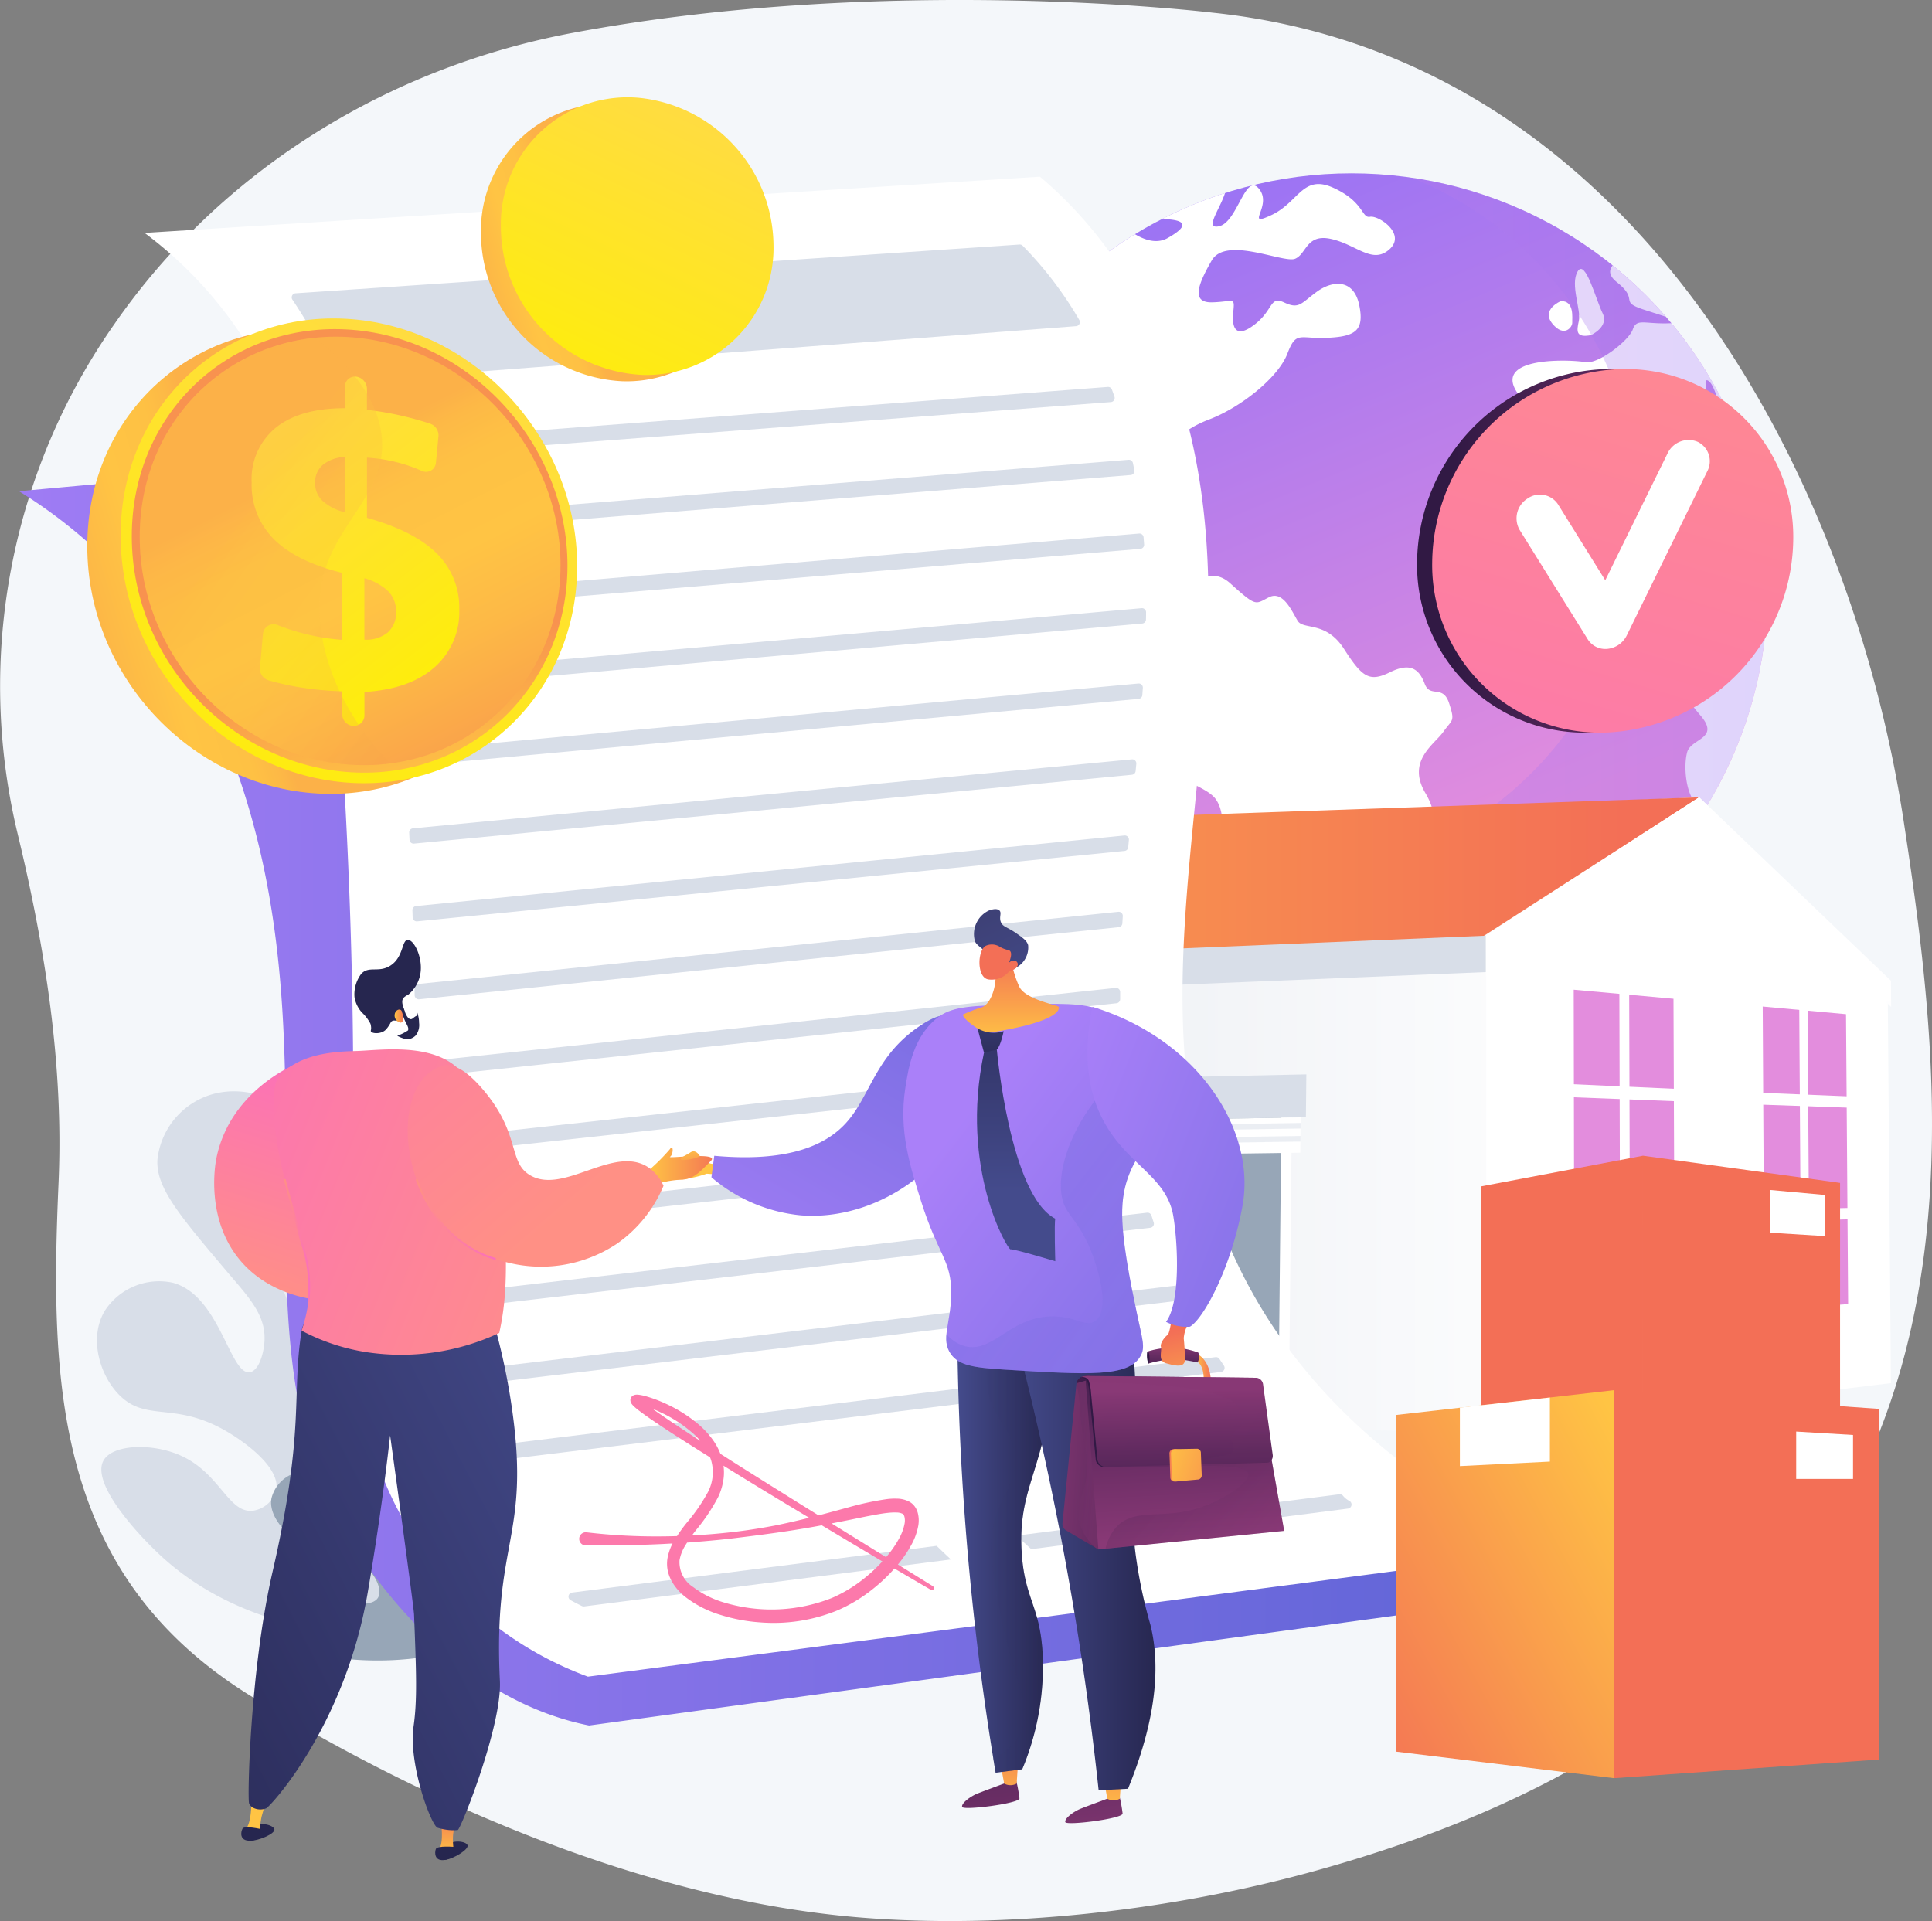 <svg xmlns="http://www.w3.org/2000/svg" xmlns:xlink="http://www.w3.org/1999/xlink" width="227.268" height="226" viewBox="0 0 227.268 226">
  <rect x="0" y="0" width="227.268" height="226" fill="#808080" stroke="none"/>
  <defs>
    <clipPath id="clip-path">
      <circle id="Ellipse_4213" data-name="Ellipse 4213" cx="48.945" cy="48.945" r="48.945" fill="none"/>
    </clipPath>
    <linearGradient id="linear-gradient" x1="0.632" y1="0.817" x2="0.28" y2="-0.029" gradientUnits="objectBoundingBox">
      <stop offset="0.004" stop-color="#e38ddd"/>
      <stop offset="1" stop-color="#9571f6"/>
    </linearGradient>
    <linearGradient id="linear-gradient-2" x1="0" y1="0.5" x2="1" y2="0.5" xlink:href="#linear-gradient"/>
    <linearGradient id="linear-gradient-3" x1="-0.052" y1="0.5" x2="0.948" y2="0.5" gradientUnits="objectBoundingBox">
      <stop offset="0" stop-color="#d8dee8"/>
      <stop offset="1" stop-color="#fff"/>
    </linearGradient>
    <linearGradient id="linear-gradient-4" x1="-0.054" y1="0.5" x2="0.946" y2="0.5" gradientUnits="objectBoundingBox">
      <stop offset="0" stop-color="#ffc444"/>
      <stop offset="0.996" stop-color="#f36f56"/>
    </linearGradient>
    <linearGradient id="linear-gradient-5" x1="0.644" y1="1.285" x2="0.641" y2="2.603" xlink:href="#linear-gradient-3"/>
    <linearGradient id="linear-gradient-6" x1="-3.328" y1="0.5" x2="-2.328" y2="0.5" xlink:href="#linear-gradient-3"/>
    <linearGradient id="linear-gradient-7" x1="-2.87" y1="2.758" x2="-2.823" y2="0.853" xlink:href="#linear-gradient-3"/>
    <linearGradient id="linear-gradient-8" x1="-17.87" y1="-0.11" x2="-18.241" y2="1.762" xlink:href="#linear-gradient"/>
    <linearGradient id="linear-gradient-9" x1="-11.444" y1="-0.111" x2="-11.79" y2="1.761" xlink:href="#linear-gradient"/>
    <linearGradient id="linear-gradient-10" x1="-0.175" y1="0.528" x2="0.962" y2="0.528" gradientUnits="objectBoundingBox">
      <stop offset="0" stop-color="#aa80f9"/>
      <stop offset="0.996" stop-color="#6165d7"/>
    </linearGradient>
    <linearGradient id="linear-gradient-11" x1="-0.323" y1="-5.194" x2="0.956" y2="3.969" gradientUnits="objectBoundingBox">
      <stop offset="0" stop-color="#311944"/>
      <stop offset="1" stop-color="#893976"/>
    </linearGradient>
    <linearGradient id="linear-gradient-12" x1="0.464" y1="2.445" x2="0.527" y2="-1.732" xlink:href="#linear-gradient-4"/>
    <linearGradient id="linear-gradient-13" x1="-0.52" y1="-6.601" x2="0.759" y2="2.562" xlink:href="#linear-gradient-11"/>
    <linearGradient id="linear-gradient-14" x1="0.474" y1="1.793" x2="0.536" y2="-2.385" xlink:href="#linear-gradient-4"/>
    <linearGradient id="linear-gradient-15" y1="0.5" x2="1" y2="0.5" gradientUnits="objectBoundingBox">
      <stop offset="0" stop-color="#444b8c"/>
      <stop offset="0.996" stop-color="#26264f"/>
    </linearGradient>
    <linearGradient id="linear-gradient-16" x1="-0.448" y1="0.5" x2="1" y2="0.5" xlink:href="#linear-gradient-15"/>
    <linearGradient id="linear-gradient-18" x1="0.685" y1="1.043" x2="2.119" y2="4.344" xlink:href="#linear-gradient-4"/>
    <linearGradient id="linear-gradient-19" x1="1.499" y1="-0.7" x2="-0.142" y2="1.481" gradientUnits="objectBoundingBox">
      <stop offset="0.004" stop-color="#6165d7"/>
      <stop offset="1" stop-color="#aa80f9"/>
    </linearGradient>
    <linearGradient id="linear-gradient-20" x1="1.494" y1="1.504" x2="0.284" y2="0.252" xlink:href="#linear-gradient-19"/>
    <linearGradient id="linear-gradient-21" x1="1.588" y1="1.578" x2="0.146" y2="0.143" xlink:href="#linear-gradient-10"/>
    <linearGradient id="linear-gradient-22" x1="0" y1="0.5" x2="1" y2="0.5" xlink:href="#linear-gradient-4"/>
    <linearGradient id="linear-gradient-23" x1="0.443" y1="3.193" x2="0.515" y2="-0.318" gradientUnits="objectBoundingBox">
      <stop offset="0.1" stop-color="#311944"/>
      <stop offset="0.267" stop-color="#361b47"/>
      <stop offset="0.48" stop-color="#462050"/>
      <stop offset="0.719" stop-color="#602a5f"/>
      <stop offset="0.974" stop-color="#843773"/>
      <stop offset="1" stop-color="#893976"/>
    </linearGradient>
    <linearGradient id="linear-gradient-24" x1="0.963" y1="0.557" x2="17.578" y2="2.461" xlink:href="#linear-gradient-23"/>
    <linearGradient id="linear-gradient-26" x1="0.862" y1="7.195" x2="-0.865" y2="-22.66" gradientUnits="objectBoundingBox">
      <stop offset="0.1" stop-color="#311944"/>
      <stop offset="0.685" stop-color="#6d2e66"/>
      <stop offset="1" stop-color="#893976"/>
    </linearGradient>
    <linearGradient id="linear-gradient-27" x1="2.395" y1="0.84" x2="-0.529" y2="0.306" xlink:href="#linear-gradient-11"/>
    <linearGradient id="linear-gradient-28" x1="-0.666" y1="0.097" x2="0.515" y2="0.582" xlink:href="#linear-gradient-11"/>
    <linearGradient id="linear-gradient-29" x1="0.441" y1="-0.481" x2="0.531" y2="0.934" xlink:href="#linear-gradient-26"/>
    <linearGradient id="linear-gradient-30" x1="0.202" y1="0.317" x2="0.936" y2="0.922" xlink:href="#linear-gradient-11"/>
    <linearGradient id="linear-gradient-31" x1="0.152" y1="0.495" x2="0.441" y2="0.471" xlink:href="#linear-gradient-26"/>
    <linearGradient id="linear-gradient-32" x1="0.588" y1="2.525" x2="0.488" y2="0.163" xlink:href="#linear-gradient-23"/>
    <linearGradient id="linear-gradient-33" x1="0.637" y1="3.156" x2="0.467" y2="-0.19" xlink:href="#linear-gradient-11"/>
    <linearGradient id="linear-gradient-34" x1="2.587" y1="1.551" x2="-0.601" y2="-0.027" xlink:href="#linear-gradient-4"/>
    <linearGradient id="linear-gradient-35" x1="-0.32" y1="0.224" x2="2.935" y2="1.315" xlink:href="#linear-gradient-4"/>
    <linearGradient id="linear-gradient-36" x1="0.782" y1="2.342" x2="0.467" y2="0.22" xlink:href="#linear-gradient-4"/>
    <linearGradient id="linear-gradient-37" x1="2.144" y1="1.677" x2="-0.112" y2="0.087" xlink:href="#linear-gradient-19"/>
    <linearGradient id="linear-gradient-38" x1="0.5" y1="1.122" x2="0.5" y2="-0.088" xlink:href="#linear-gradient-4"/>
    <linearGradient id="linear-gradient-39" x1="1.021" y1="1.739" x2="0.319" y2="0.126" gradientUnits="objectBoundingBox">
      <stop offset="0" stop-color="#444b8c"/>
      <stop offset="0.996" stop-color="#3e4177"/>
    </linearGradient>
    <linearGradient id="linear-gradient-40" x1="-40.037" y1="6.871" x2="-38.913" y2="4.493" xlink:href="#linear-gradient-4"/>
    <linearGradient id="linear-gradient-41" x1="2.969" y1="-2.676" x2="3.266" y2="2.001" xlink:href="#linear-gradient-15"/>
    <linearGradient id="linear-gradient-42" x1="0.73" y1="0.663" x2="0.73" y2="-0.546" xlink:href="#linear-gradient-15"/>
    <linearGradient id="linear-gradient-44" x1="0.263" y1="0.95" x2="0.533" y2="-0.004" gradientUnits="objectBoundingBox">
      <stop offset="0" stop-color="#ff9085"/>
      <stop offset="1" stop-color="#fb6fbb"/>
    </linearGradient>
    <linearGradient id="linear-gradient-45" x1="-5.414" y1="-4.245" x2="-4.362" y2="-2.795" xlink:href="#linear-gradient-15"/>
    <linearGradient id="linear-gradient-46" x1="-36.743" y1="-0.525" x2="-36.743" y2="-1.877" xlink:href="#linear-gradient-4"/>
    <linearGradient id="linear-gradient-47" x1="-6.356" y1="-5.701" x2="-5.023" y2="-3.912" xlink:href="#linear-gradient-15"/>
    <linearGradient id="linear-gradient-48" x1="-12.554" y1="-0.515" x2="-11.459" y2="0.793" xlink:href="#linear-gradient-15"/>
    <linearGradient id="linear-gradient-49" x1="-57.381" y1="1.222" x2="-57.381" y2="-0.193" xlink:href="#linear-gradient-4"/>
    <linearGradient id="linear-gradient-50" x1="1.126" y1="-0.124" x2="-0.326" y2="1.359" xlink:href="#linear-gradient-15"/>
    <linearGradient id="linear-gradient-51" x1="1.374" y1="0.975" x2="-0.546" y2="-0.04" xlink:href="#linear-gradient-44"/>
    <linearGradient id="linear-gradient-52" x1="-15.08" y1="-1.298" x2="-13.72" y2="0.479" xlink:href="#linear-gradient-15"/>
    <linearGradient id="linear-gradient-55" x1="0" y1="0.5" x2="1" y2="0.5" xlink:href="#linear-gradient-44"/>
    <linearGradient id="linear-gradient-57" x1="-0.067" y1="1.522" x2="-1.732" y2="0.051" xlink:href="#linear-gradient-44"/>
    <linearGradient id="linear-gradient-59" x1="0.208" y1="0.03" x2="1.346" y2="2.549" xlink:href="#linear-gradient-4"/>
    <linearGradient id="linear-gradient-60" x1="13.847" y1="0.069" x2="12.749" y2="1.106" gradientUnits="objectBoundingBox">
      <stop offset="0" stop-color="#ffc444"/>
      <stop offset="0.314" stop-color="#fba94a"/>
      <stop offset="0.996" stop-color="#f36f56"/>
    </linearGradient>
    <linearGradient id="linear-gradient-61" x1="11.355" y1="0.094" x2="10.422" y2="1.17" xlink:href="#linear-gradient-60"/>
    <linearGradient id="linear-gradient-62" x1="8.689" y1="0.061" x2="7.723" y2="1.175" xlink:href="#linear-gradient-60"/>
    <linearGradient id="linear-gradient-63" x1="0.995" y1="0.063" x2="-0.1" y2="1.101" xlink:href="#linear-gradient-60"/>
    <linearGradient id="linear-gradient-64" x1="0.329" y1="0.554" x2="-0.255" y2="0.738" gradientUnits="objectBoundingBox">
      <stop offset="0" stop-color="#fcb148"/>
      <stop offset="0.052" stop-color="#fdb946"/>
      <stop offset="0.142" stop-color="#fec144"/>
      <stop offset="0.318" stop-color="#ffc444"/>
      <stop offset="0.485" stop-color="#fdb946"/>
      <stop offset="0.775" stop-color="#f99c4c"/>
      <stop offset="0.866" stop-color="#f8924f"/>
      <stop offset="1" stop-color="#f8924f"/>
    </linearGradient>
    <linearGradient id="linear-gradient-65" x1="0.727" y1="0.007" x2="0.207" y2="1.135" gradientUnits="objectBoundingBox">
      <stop offset="0" stop-color="#ffdb44"/>
      <stop offset="1" stop-color="#feef06"/>
    </linearGradient>
    <linearGradient id="linear-gradient-66" x1="0.636" y1="1.231" x2="0.531" y2="0.666" xlink:href="#linear-gradient-64"/>
    <linearGradient id="linear-gradient-67" x1="0.409" y1="0.31" x2="0.858" y2="1.247" xlink:href="#linear-gradient-64"/>
    <linearGradient id="linear-gradient-68" x1="0.253" y1="0.019" x2="0.711" y2="1.039" xlink:href="#linear-gradient-65"/>
    <linearGradient id="linear-gradient-69" x1="0.464" y1="0.369" x2="1.215" y2="1.306" xlink:href="#linear-gradient-64"/>
    <linearGradient id="linear-gradient-76" x1="0" y1="0.5" x2="1" y2="0.5" xlink:href="#linear-gradient-26"/>
    <linearGradient id="linear-gradient-77" x1="0.869" y1="-0.737" x2="0.041" y2="2.037" xlink:href="#linear-gradient-44"/>
  </defs>
  <g id="t2-i11" transform="translate(-447.148 -455)">
    <path id="Path_136383" data-name="Path 136383" d="M671.074,551.531c-6.16-40.32-31.416-89.856-81.312-95.04,0,0-37.883-4.608-75.228,2.376-22.164,4.145-41.6,16.483-53.9,34.217a74.206,74.206,0,0,0-11.42,59.972c3.238,13.39,5.426,27.248,4.825,41.007-1.045,23.946-.444,46.3,22.8,60.578,20.75,12.751,46.864,24,71.776,25.967,16.931,1.339,35.917-.828,52.235-5.235C684.01,652.908,677.234,591.852,671.074,551.531Z" transform="translate(0)" fill="#f4f7fa"/>
    <g id="Group_94623" data-name="Group 94623" transform="translate(458.557 583.384)">
      <g id="Group_94622" data-name="Group 94622" transform="translate(0)">
        <path id="Path_136384" data-name="Path 136384" d="M624.16,2109.873a26.331,26.331,0,0,0,12.395-4.1c4.7-3.07,10.81-9.378,9.214-13.353a4.244,4.244,0,0,0-3.82-2.634c-2.228.179-2.487,3.274-6.357,6.64-.715.622-4.412,3.839-6.25,2.755-.914-.539-1.184-2.032-1.035-3.167.436-3.319,4.488-3.829,8.384-7.422,3.95-3.643,7.242-10,5.36-14.294-1.082-2.469-3.942-4.419-5.823-3.871-.8.234-1.313.891-3.753,6.163-2,4.327-2.448,5.588-3.739,6a3.92,3.92,0,0,1-4.181-1.417c-2.045-3.41,6.795-8.445,7.6-17.989.36-4.277-.8-10.616-4.67-11.974a7,7,0,0,0-7.7,2.886c-1.216,2.165.261,3.794-.666,8.659-.281,1.476-.861,4.514-2.083,4.673-1.435.187-3.04-3.686-3.411-4.629-2.793-7.1.41-10.753-2.224-14.2-2.054-2.688-6.523-3.768-10.063-2.41a9.008,9.008,0,0,0-5.742,7.48c-.168,3.258,2.572,6.5,8.052,12.987,2.6,3.076,4.666,5.154,4.549,8.212-.057,1.49-.648,3.587-1.716,3.778-2.356.423-3.516-9.065-9.1-10.53a7.619,7.619,0,0,0-7.971,3.3c-1.912,3.157-.631,7.631,1.771,9.984,3.134,3.07,6.349.737,12.247,4.034,2.616,1.463,6.728,4.574,6.126,7.147a3.341,3.341,0,0,1-2.725,2.364c-2.889.328-3.843-4.406-8.487-6.487-3.346-1.5-7.972-1.337-9.071.55-1.551,2.664,3.959,8.712,6.888,11.384C599.7,2103.62,608.056,2109.746,624.16,2109.873Z" transform="translate(-588.488 -2045.601)" fill="#d8dee8"/>
        <path id="Path_136385" data-name="Path 136385" d="M826.658,2241.667c.467-7.918-4.777-24.045-8.593-31.669-3.734-7.46-7.305-19.263-7.341-19.381l-.232.07c.036.119,3.613,11.941,7.356,19.42,3.8,7.6,9.032,23.668,8.568,31.546Z" transform="translate(-792.573 -2178.911)" fill="#fff" opacity="0.5" style="mix-blend-mode: soft-light;isolation: isolate"/>
      </g>
      <path id="Path_136386" data-name="Path 136386" d="M865.706,2366.222a38.3,38.3,0,0,0,7.264-19.279c.289-3.675.852-10.852-3.539-17.043-2.189-3.086-6.83-7.65-9.965-6.333-2.018.847-3.27,4.069-2.7,6.519.574,2.471,2.662,2.7,4.936,6.892.841,1.551,1.8,3.373,1.064,4.4-.617.859-2.311,1.015-3.581.5-2.624-1.064-1.8-4.332-4.641-6.675-2.017-1.667-5.38-2.45-6.831-1.085-1.26,1.185-1.04,3.954.073,5.8,1.783,2.955,4.98,2.088,7.064,5.319.925,1.433,1.582,3.6.773,4.454-.922.975-3.636.132-5.375-.946-2.3-1.423-2.381-2.938-3.893-3.128a4.2,4.2,0,0,0-4.125,3.172c-.462,2.489,2.592,5.173,5.01,6.34,3.1,1.493,5.4.617,6.908,2.657.555.749,1.063,1.97.608,2.712-.649,1.058-3,.709-4.553.477-3.792-.564-4.836-1.939-6.194-1.271-1.376.676-2.085,2.961-1.49,4.563.331.891,1.324,2.27,6.245,3.134A37.34,37.34,0,0,0,865.706,2366.222Z" transform="translate(-821.704 -2300.917)" fill="#97a6b7"/>
    </g>
    <g id="Group_94628" data-name="Group 94628" transform="translate(557.194 475.39)">
      <g id="Group_94627" data-name="Group 94627" transform="translate(0 0)" clip-path="url(#clip-path)">
        <g id="Group_94626" data-name="Group 94626" transform="translate(-0.625 -0.582)">
          <path id="Path_136387" data-name="Path 136387" d="M1901.908,749.98a49.192,49.192,0,0,1-8.879,28.226c-.022.033-.1.065-.1.1h0a49.068,49.068,0,0,1-40.625,21.159,29.184,29.184,0,0,1-4.046-.251h0c-.005,0-.008.082-.014.082-.664-.055-1.323-.08-1.979-.161-.233-.028-.467-.037-.7-.07-.206-.027-.41-.046-.615-.077-.178-.026-.355-.048-.531-.077-.04-.007-.08-.011-.119-.017-.432-.071-.863-.146-1.293-.228H1843a49.723,49.723,0,0,1-38.026-63.369c.225-.727.505-1.446.692-2.158h0c.559-1.187.934-2.352,1.449-3.5.207-.457.436-.911.655-1.361a49.572,49.572,0,0,1,4.2-7.052c.144-.2.294-.4.441-.6q.881-1.2,1.835-2.34,1.426-1.713,3-3.292a49.772,49.772,0,0,1,9.084-7.2q1.534-.949,3.141-1.787a49.608,49.608,0,0,1,54.036,5.415,49.94,49.94,0,0,1,14.555,19.127c.716,1.677,1.2,3.4,1.946,5.165h0c0,.008-.085.014-.083.022A49.483,49.483,0,0,1,1901.908,749.98Z" transform="translate(-1802.794 -700.412)" fill="url(#linear-gradient)"/>
          <g id="Group_94625" data-name="Group 94625" transform="translate(2.182 1.836)" style="mix-blend-mode: soft-light;isolation: isolate">
            <path id="Path_136388" data-name="Path 136388" d="M2366.043,1926.559h0Z" transform="translate(-2322.763 -1829.426)" fill="#fff"/>
            <path id="Path_136389" data-name="Path 136389" d="M1888.018,787.6c-1.063,1.5-4.354,3.422-2.121,7.2,2.214,3.77-.154,4.476-1.677,4.124s-6.286-.543-5.493,1.618,2.153,2.975.41,3.811-2.478,3-4.261,5.994-5.978.4-4.732,3.407,2.214,2.713,2.1,4.806a2.608,2.608,0,0,0,.87,1.726c-.664-.055-1.331-.122-1.993-.2-.233-.027-.466-.058-.7-.091-.206-.027-.41-.056-.615-.088q-.268-.039-.531-.082c-.04-.007-.03-.014-.069-.019-.425-.071-.646-.148-1.206-.229h0c-.373-.354-.139-.738-.083-1.153.556-3.864-4.776-6.52-5.669-9.227-.878-2.7-.011-4.312-.214-6.55s.522-5.2-.764-7.08-6.469-2.5-7.456-6.291,1.317-9.436,2.215-10.4-4.292-5.346-6.757-5.486-1.485-5.135-5.671-4.376c-4.193.736-11.728-1.6-10.171-4.121,1.284-2.073,3.44-6.647-3.6-8.687.225-.727.5-1.446.69-2.158h0c.559-1.187.934-2.352,1.449-3.5.207-.457.436-.911.654-1.361a49.848,49.848,0,0,1,4.2-7.052c.144-.2.294-.4.441-.6q.883-1.2,1.835-2.34,1.426-1.713,3-3.292a49.775,49.775,0,0,1,9.084-7.2c1.394.977,2.986,1.579,4.361.837,3.372-1.887,1.149-2.176-.232-2.246a1.781,1.781,0,0,1-.988-.377,49.082,49.082,0,0,1,8.154-3.364c-.21,1.9-2.8,4.961-.893,4.588,2.215-.421,3.119-6.406,4.745-4.417,1.649,2-1.8,4.614,1.439,3.1,3.248-1.5,3.682-4.852,7.3-3.222,3.638,1.651,3.306,3.6,4.321,3.412s4.283,2.008,2.3,3.816c-2,1.814-3.827-.5-6.82-1.194s-2.922,1.761-4.3,2.321c-1.4.541-8.16-2.725-9.819.226-1.677,2.928-2.391,4.972.1,4.9s2.647-.714,2.452,1.125.254,3.218,2.507,1.488,1.743-3.413,3.5-2.589,1.965.078,3.834-1.279,4.326-1.5,4.969,1.547-.457,3.73-3.742,3.884-3.658-.877-4.705,1.87-5.389,6.278-9.205,7.733-5.3,3.61-5.215,6.516-1.342,5.98-2.3,3.582-3.653-6.457-6.4-3.749-7.543,7.509-2.249,8.386c5.283.893,2.526-4.057,5.2-3.067s-1.689,3.178.093,3.966,2.533.423,2.52,2.856.591,4.793,2.758,3.761,4.947-5.8,8.08-2.975,2.915,2.459,4.56,1.636,2.691,1.643,3.365,2.765,3.317-.023,5.459,3.317,2.981,3.936,5.422,2.734,3.436-.309,4.073,1.378,2.138.038,2.863,2.267S1889.075,786.1,1888.018,787.6Z" transform="translate(-1829.831 -723.157)" fill="#fff"/>
            <g id="Group_94624" data-name="Group 94624" transform="translate(63.824 9.17)">
              <path id="Path_136390" data-name="Path 136390" d="M2651.693,851.573c-1.73-3.713,6.844-3.3,8.359-3.011,1.524.254,5.1-2.542,5.555-3.841s1.232-.687,3.945-.724.316-.642-2.669-1.626-.432-1.08-3.178-3.248c-1.181-.95-.81-1.756-.022-2.356a49.725,49.725,0,0,1,14.465,19.127.949.949,0,0,0-.255-.044c-1.9-.011-2.318-4.21-3.3-5.028s.028,2.307.263,3.59-.52.2-1.467,1.383-2.668,1.2-2.823-.568-1.4-3.5-3.929-4.308-4.712-.144-6.765.648S2653.436,855.257,2651.693,851.573Z" transform="translate(-2648.969 -836.766)" fill="#fff"/>
              <path id="Path_136391" data-name="Path 136391" d="M2644.814,1122.065c.172-1.275.452-2.592-.081-3.074-1.294-1.2-1.577-4.472-1.128-6.13s3.934-1.567,1.568-4.327-4.51-6.053-3.514-7.932.694-2.013-1.173-2-2.689.093-4.552-1.57c-1.864-1.685-4.427,3.977-11.441-.564-7.012-4.586-3.019-12.316-.391-12.335,2.644-.044,5.734-1.379,3.567-4.6s1.216-3.694,2.865-2.959,4.582-1.227,7.568-2.108,2.862,4,4.523,4.974,4.8.2,6.431-1.36c1.162-1.114,1.416.185,2.565,1.419a49.67,49.67,0,0,1-6.807,42.571Z" transform="translate(-2620.566 -1055.179)" fill="#fff"/>
              <path id="Path_136392" data-name="Path 136392" d="M2744.3,854.794s2.187-.989,1.395-2.579-2.03-6.462-2.939-4.927.434,4.537.139,5.829S2742.593,855.092,2744.3,854.794Z" transform="translate(-2732.599 -846.168)" fill="#fff"/>
              <path id="Path_136393" data-name="Path 136393" d="M2707.094,896.414c-.031-.512.292-2.592-1.345-2.527,0,0-2.368.986-.981,2.667S2707.13,896.925,2707.094,896.414Z" transform="translate(-2697.572 -889.275)" fill="#fff"/>
            </g>
          </g>
        </g>
        <path id="Path_136394" data-name="Path 136394" d="M1903.574,751.328a49.138,49.138,0,0,1-8.813,28.226.176.176,0,0,0-.035.1h0a49.407,49.407,0,0,1-40.69,21.12,30.161,30.161,0,0,1-4.112-.291h0c-.005,0-.008.123-.014.123-.664-.055-1.323-.062-1.979-.143-.233-.027-.466-.027-.7-.06-.206-.027-.41-.041-.615-.072-.178-.026-.355-.045-.531-.074-.04-.007-.08-.01-.119-.016-.432-.071-.863-.145-1.293-.227h-.007a49.608,49.608,0,0,1-39.917-43.312,43.035,43.035,0,0,0,32.345,27.932h.005a3.518,3.518,0,0,0,1.116.211c.034,0,.07.016.1.022.151.025.3.05.458.072.176.027.353.05.531.073.2.029.4.046.6.069.567.07,1.135.2,1.708.246.005,0,.008.054.012.054h0c1.165,0,2.326.094,3.516.094a42.734,42.734,0,0,0,35.1-18.374c0-.029.047-.067.064-.1a42.8,42.8,0,0,0,5.849-36.685c0-.007-.017-.015-.017-.022h0a29.262,29.262,0,0,0-1.591-4.46,42.87,42.87,0,0,0-25.917-23.861,49.322,49.322,0,0,1,26.537,10.793,49.874,49.874,0,0,1,14.527,19.127c.716,1.677,1.173,3.4,1.919,5.165h0c0,.008-.058.014-.055.022A49.492,49.492,0,0,1,1903.574,751.328Z" transform="translate(-1805.217 -702.429)" opacity="0.3" fill="url(#linear-gradient-2)" style="mix-blend-mode: multiply;isolation: isolate"/>
      </g>
    </g>
    <g id="Group_94639" data-name="Group 94639" transform="translate(492.226 548.797)">
      <path id="Path_136395" data-name="Path 136395" d="M1029.4,1638.748l-.191,50.869,127.848,2.165,25.043-74.689-123.242,5.306.479,2.156Z" transform="translate(-1027.302 -1617.093)" fill="url(#linear-gradient-3)"/>
      <path id="Path_136396" data-name="Path 136396" d="M1031.575,1638.748l29.7-17.387,123-4.268-27.33,17.592Z" transform="translate(-1029.481 -1617.093)" fill="url(#linear-gradient-4)"/>
      <path id="Path_136397" data-name="Path 136397" d="M1005.659,1828.4l129.693-5.346v-4.282l-129.717,5.42Z" transform="translate(-1005.636 -1802.494)" fill="url(#linear-gradient-5)"/>
      <g id="Group_94634" data-name="Group 94634" transform="translate(129.717 0)">
        <path id="Path_136398" data-name="Path 136398" d="M2638.2,1617.093l22.18,21.519.386,47.4-47.609,5.768,0-58.41Z" transform="translate(-2613.125 -1617.093)" fill="url(#linear-gradient-6)"/>
        <path id="Path_136399" data-name="Path 136399" d="M2612.744,1638.29l25.2-17.674,22.466,21.238-.021-3.09-22.549-21.568-25.1,16.27Z" transform="translate(-2612.744 -1617.187)" fill="url(#linear-gradient-7)"/>
        <g id="Group_94633" data-name="Group 94633" transform="translate(8.984 20.964)">
          <g id="Group_94630" data-name="Group 94630" transform="translate(22.784 2.214)">
            <path id="Path_136400" data-name="Path 136400" d="M3017.968,1941.944l-.272-36.613-11.369-1.074.211,38.639Z" transform="translate(-3006.327 -1904.256)" fill="#fff"/>
            <path id="Path_136401" data-name="Path 136401" d="M3016.29,1957.732l9.852-.664-.249-34.107-9.8-.9Z" transform="translate(-3015.302 -1920.625)" fill="url(#linear-gradient-8)"/>
            <path id="Path_136402" data-name="Path 136402" d="M3070.519,1947.634l-.244-37.537-.98-.1.239,37.7Z" transform="translate(-3064.212 -1909.536)" fill="#fff"/>
            <g id="Group_94629" data-name="Group 94629" transform="translate(0.063 11.558)">
              <path id="Path_136403" data-name="Path 136403" d="M3008.048,2217.073l11.412-.327-.01-1.331-11.409.252Z" transform="translate(-3007.966 -2201.859)" fill="#fff"/>
              <path id="Path_136404" data-name="Path 136404" d="M3007.115,2048.846l11.39.4-.01-1.325-11.387-.471Z" transform="translate(-3007.108 -2047.448)" fill="#fff"/>
            </g>
          </g>
          <g id="Group_94632" data-name="Group 94632">
            <path id="Path_136405" data-name="Path 136405" d="M2738.25,1918.342l-.158-40.151-14.041-1.361.064,42.594Z" transform="translate(-2724.051 -1876.83)" fill="#fff"/>
            <path id="Path_136406" data-name="Path 136406" d="M2740.739,1936.82l11.81-.827-.141-37.417-11.737-1.065Z" transform="translate(-2739.329 -1895.841)" fill="url(#linear-gradient-9)"/>
            <path id="Path_136407" data-name="Path 136407" d="M2808.455,1926.321l-.118-41.237-1.154-.112.111,41.438Z" transform="translate(-2800.473 -1884.315)" fill="#fff"/>
            <g id="Group_94631" data-name="Group 94631" transform="translate(0.019 12.734)">
              <path id="Path_136408" data-name="Path 136408" d="M2724.573,2222.033l14.106-.328-.006-1.46-14.1.239Z" transform="translate(-2724.548 -2205.261)" fill="#fff"/>
              <path id="Path_136409" data-name="Path 136409" d="M2724.29,2036.142l14.072.546-.006-1.453-14.069-.634Z" transform="translate(-2724.288 -2034.601)" fill="#fff"/>
            </g>
          </g>
        </g>
      </g>
      <g id="Group_94636" data-name="Group 94636" transform="translate(62.482 32.597)">
        <path id="Path_136410" data-name="Path 136410" d="M1799.158,2049.366l-.184,37.645,42.484.532.4-39.01Z" transform="translate(-1797.422 -2046.306)" fill="#fff"/>
        <path id="Path_136411" data-name="Path 136411" d="M1810.979,2065.84l-.182,36.406,40.3.5.384-37.658Z" transform="translate(-1808.291 -2061.53)" fill="#97a6b7"/>
        <path id="Path_136412" data-name="Path 136412" d="M1779.752,2026.787l46.058-.792.053-5.044-46.089.983Z" transform="translate(-1779.752 -2020.952)" fill="#d8dee8"/>
        <path id="Path_136413" data-name="Path 136413" d="M1786.621,2088.355l44.842-.617.044-4.16-44.866.771Z" transform="translate(-1786.067 -2078.523)" fill="#fff"/>
        <g id="Group_94635" data-name="Group 94635" transform="translate(0.56 5.712)" opacity="0.5" style="mix-blend-mode: multiply;isolation: isolate">
          <path id="Path_136414" data-name="Path 136414" d="M1786.782,2093.1l44.859-.723.007-.657-44.862.747Z" transform="translate(-1786.775 -2091.719)" fill="#d8dee8"/>
          <path id="Path_136415" data-name="Path 136415" d="M1786.7,2112.033l44.849-.666.007-.657-44.853.69Z" transform="translate(-1786.695 -2109.177)" fill="#d8dee8"/>
        </g>
      </g>
      <g id="Group_94638" data-name="Group 94638" transform="translate(8.354 33.838)">
        <path id="Path_136416" data-name="Path 136416" d="M1128.613,2063.371l.075,35.908,38.6.483.107-37.149Z" transform="translate(-1127.041 -2060.492)" fill="#fff"/>
        <path id="Path_136417" data-name="Path 136417" d="M1139.451,2079.007l.068,34.726,36.8.461.1-35.869Z" transform="translate(-1137.005 -2074.935)" fill="#97a6b7"/>
        <path id="Path_136418" data-name="Path 136418" d="M1109.152,2041.852l42.018-.722.015-4.8-42.043.9Z" transform="translate(-1109.142 -2036.327)" fill="#d8dee8"/>
        <path id="Path_136419" data-name="Path 136419" d="M1117.9,2100.508l40.554-.559.012-3.96-40.574.7Z" transform="translate(-1117.185 -2091.173)" fill="#fff"/>
        <g id="Group_94637" data-name="Group 94637" transform="translate(0.838 5.434)" opacity="0.5" style="mix-blend-mode: multiply;isolation: isolate">
          <path id="Path_136420" data-name="Path 136420" d="M1119.52,2104.92l40.5-.648.032-.628-40.532.672Z" transform="translate(-1119.519 -2103.645)" fill="#d8dee8"/>
          <path id="Path_136421" data-name="Path 136421" d="M1119.565,2122.948l40.49-.6.032-.628-40.524.621Z" transform="translate(-1119.56 -2120.264)" fill="#d8dee8"/>
        </g>
      </g>
    </g>
    <g id="Group_94641" data-name="Group 94641" transform="translate(449.378 475.787)">
      <path id="Path_136422" data-name="Path 136422" d="M594.33,1035.536l-119.557,10.93c7.223,4.462,18.4,13.406,25.13,31.526,13.248,35.675-1.471,68.9,14.451,92.9,4.236,6.385,13.371,17.947,27.482,20.781l114.18-15.567c-37.388-10.84-47.529-31.335-49.48-48.808-1.957-17.536,3.611-38.509-3.059-66.733A107.2,107.2,0,0,0,594.33,1035.536Z" transform="translate(-474.773 -1009.466)" fill="url(#linear-gradient-10)"/>
      <path id="Path_136423" data-name="Path 136423" d="M657.882,719.153l105.324-6.613c4.727,4,11.365,11.125,15.691,23.441,9.955,28.344-1.641,56.378,1.71,83.928,2.137,17.569,10.951,39.58,42.525,54.293L710.033,889a41.312,41.312,0,0,1-24.179-23.617c-6.369-15.3-1.91-25.65-4.1-73.743-1.544-33.847-4.582-47.2-10.908-57.9A48.53,48.53,0,0,0,657.882,719.153Z" transform="translate(-643.103 -712.54)" fill="#fff"/>
      <g id="Group_94640" data-name="Group 94640" transform="translate(32.083 7.979)">
        <path id="Path_136424" data-name="Path 136424" d="M1135.694,2005.633q.034.416.071.833a.481.481,0,0,1-.426.522l-82.351,9.045a.48.48,0,0,1-.534-.481q0-.419.007-.845a.484.484,0,0,1,.429-.477l82.272-9.036A.481.481,0,0,1,1135.694,2005.633Z" transform="translate(-1037.91 -1908.833)" fill="#d8dee8"/>
        <path id="Path_136425" data-name="Path 136425" d="M1135.628,1895.355q0,.42,0,.841a.481.481,0,0,1-.43.481l-81.921,8.725a.48.48,0,0,1-.532-.475q0-.419,0-.844a.483.483,0,0,1,.43-.483l81.925-8.725A.481.481,0,0,1,1135.628,1895.355Z" transform="translate(-1038.174 -1807.42)" fill="#d8dee8"/>
        <path id="Path_136426" data-name="Path 136426" d="M1135.587,2114.905q.078.412.16.822a.48.48,0,0,1-.417.573l-83.737,9.469a.481.481,0,0,1-.536-.484q.005-.418.011-.846a.483.483,0,0,1,.427-.473l83.565-9.449A.481.481,0,0,1,1135.587,2114.905Z" transform="translate(-1036.627 -2009.333)" fill="#d8dee8"/>
        <path id="Path_136427" data-name="Path 136427" d="M1928.638,2637.778l37.973-4.864a.479.479,0,0,1,.434.175,2.432,2.432,0,0,0,.74.6.482.482,0,0,1-.155.908l-37.266,4.773Z" transform="translate(-1843.374 -2485.888)" fill="#d8dee8"/>
        <path id="Path_136428" data-name="Path 136428" d="M1276.016,2713.621l42.89-5.494q.834.807,1.677,1.6l-43.132,5.524a.49.49,0,0,1-.277-.046q-.677-.333-1.331-.689A.482.482,0,0,1,1276.016,2713.621Z" transform="translate(-1243.04 -2555.033)" fill="#d8dee8"/>
        <path id="Path_136429" data-name="Path 136429" d="M1134.61,1784.453q-.026.425-.051.85a.48.48,0,0,1-.43.451l-82.285,8.482a.481.481,0,0,1-.531-.469q-.008-.418-.016-.842a.483.483,0,0,1,.432-.49l82.352-8.489A.48.48,0,0,1,1134.61,1784.453Z" transform="translate(-1036.847 -1705.444)" fill="#d8dee8"/>
        <path id="Path_136430" data-name="Path 136430" d="M1182.553,2433.269q.256.39.518.776a.481.481,0,0,1-.338.749l-90.758,11.1a.482.482,0,0,1-.5-.276q-.184-.4-.361-.809a.482.482,0,0,1,.382-.673l90.6-11.081A.479.479,0,0,1,1182.553,2433.269Z" transform="translate(-1073.415 -2302.161)" fill="#d8dee8"/>
        <path id="Path_136431" data-name="Path 136431" d="M1148.25,2329.1q.187.4.379.794a.481.481,0,0,1-.375.689l-88.735,10.587a.481.481,0,0,1-.532-.392q-.074-.419-.14-.844a.482.482,0,0,1,.42-.55l88.491-10.558A.48.48,0,0,1,1148.25,2329.1Z" transform="translate(-1043.784 -2206.347)" fill="#d8dee8"/>
        <path id="Path_136432" data-name="Path 136432" d="M1137.507,2222.842q.129.405.262.809a.48.48,0,0,1-.4.629l-86.038,10a.481.481,0,0,1-.537-.467q-.009-.418-.015-.848a.483.483,0,0,1,.426-.487l85.79-9.972A.48.48,0,0,1,1137.507,2222.842Z" transform="translate(-1036.37 -2108.608)" fill="#d8dee8"/>
        <path id="Path_136433" data-name="Path 136433" d="M1132.466,1673.308q-.04.426-.079.852a.481.481,0,0,1-.431.435l-83.213,8.285a.481.481,0,0,1-.529-.462q-.014-.418-.028-.84a.483.483,0,0,1,.433-.5l83.322-8.3A.481.481,0,0,1,1132.466,1673.308Z" transform="translate(-1033.985 -1603.256)" fill="#d8dee8"/>
        <path id="Path_136434" data-name="Path 136434" d="M1060.954,1018.968a.481.481,0,0,1,.488.312q.153.411.3.827l0,.006a.48.48,0,0,1-.419.635l-87.478,6.663a.482.482,0,0,1-.5-.353q-.115-.413-.232-.819a.48.48,0,0,1,.425-.613Z" transform="translate(-964.957 -1002.212)" fill="#d8dee8"/>
        <path id="Path_136435" data-name="Path 136435" d="M1087.936,1125.545q.087.418.168.836a.482.482,0,0,1-.436.572l-87.767,7.053a.483.483,0,0,1-.512-.4q-.076-.416-.153-.826a.48.48,0,0,1,.434-.568l87.754-7.052A.484.484,0,0,1,1087.936,1125.545Z" transform="translate(-988.98 -1099.836)" fill="#d8dee8"/>
        <path id="Path_136436" data-name="Path 136436" d="M964.533,821l-86.54,6.579a.481.481,0,0,1-.476-.288,58.229,58.229,0,0,0-3.274-6.407q-.91-1.539-1.891-3a.482.482,0,0,1,.366-.751l85.161-5.739a.484.484,0,0,1,.378.143,43.936,43.936,0,0,1,6.66,8.741A.482.482,0,0,1,964.533,821Z" transform="translate(-872.267 -811.393)" fill="#d8dee8"/>
        <path id="Path_136437" data-name="Path 136437" d="M1129.036,1562.28q-.041.426-.083.852a.483.483,0,0,1-.434.433l-84.452,8.1a.482.482,0,0,1-.527-.458q-.02-.422-.04-.839a.481.481,0,0,1,.435-.5l84.574-8.114A.481.481,0,0,1,1129.036,1562.28Z" transform="translate(-1029.679 -1501.188)" fill="#d8dee8"/>
        <path id="Path_136438" data-name="Path 136438" d="M1124.024,1451.716q-.03.424-.061.849a.484.484,0,0,1-.437.446l-85.733,7.906a.482.482,0,0,1-.525-.451q-.026-.421-.053-.838a.48.48,0,0,1,.436-.509l85.847-7.916A.483.483,0,0,1,1124.024,1451.716Z" transform="translate(-1023.9 -1399.559)" fill="#d8dee8"/>
        <path id="Path_136439" data-name="Path 136439" d="M1116.535,1341.907q0,.424-.012.848a.482.482,0,0,1-.44.471l-86.831,7.674a.482.482,0,0,1-.522-.44q-.036-.42-.073-.835a.48.48,0,0,1,.437-.521l86.917-7.682A.482.482,0,0,1,1116.535,1341.907Z" transform="translate(-1016.031 -1298.64)" fill="#d8dee8"/>
        <path id="Path_136440" data-name="Path 136440" d="M1105.2,1233.122q.035.421.065.842a.482.482,0,0,1-.441.514l-87.552,7.392a.483.483,0,0,1-.518-.422q-.052-.419-.1-.831a.48.48,0,0,1,.437-.54l87.592-7.4A.483.483,0,0,1,1105.2,1233.122Z" transform="translate(-1004.991 -1198.677)" fill="#d8dee8"/>
      </g>
      <path id="Path_136441" data-name="Path 136441" d="M1332.927,2510.245l-15.206-9.418c-5.054-3.158-10.123-6.3-15.078-9.594-1.229-.827-2.475-1.66-3.616-2.55-.14-.112-.278-.225-.4-.336-.061-.055-.12-.111-.165-.159a.661.661,0,0,1-.044-.053c-.008-.009.006.006.006.013a.223.223,0,0,1,.023.055.435.435,0,0,1,.021.152.51.51,0,0,1-.269.441.68.68,0,0,1-.082.033c-.013,0-.036.006-.032.007s-.011,0,0,0h.031a1.848,1.848,0,0,1,.207.029c.155.029.324.072.49.119a14.32,14.32,0,0,1,2,.766,15.655,15.655,0,0,1,3.625,2.293,7.544,7.544,0,0,1,2.364,3.316,5.03,5.03,0,0,1-.382,3.853,20.984,20.984,0,0,1-2.46,3.55,20.043,20.043,0,0,0-1.348,1.881,6.326,6.326,0,0,0-.929,2.325,4.164,4.164,0,0,0,.016,1.351,4.589,4.589,0,0,0,.447,1.259,6.243,6.243,0,0,0,1.631,1.91,12.791,12.791,0,0,0,4.212,2.145,20.076,20.076,0,0,0,4.56.856,19.821,19.821,0,0,0,9.125-1.406,18.1,18.1,0,0,0,4.008-2.391,19.813,19.813,0,0,0,3.317-3.262,13.873,13.873,0,0,0,1.325-1.966,7.38,7.38,0,0,0,.866-2.35,3.551,3.551,0,0,0-.043-1.437,2.232,2.232,0,0,0-.128-.378l-.083-.186c-.033-.064-.08-.135-.122-.2a1.942,1.942,0,0,0-.688-.624,3.192,3.192,0,0,0-1.44-.354,7.535,7.535,0,0,0-1.239.061,34.972,34.972,0,0,0-4.463.96c-1.442.393-2.874.787-4.313,1.15s-2.884.7-4.34.992c-1.458.277-2.924.517-4.4.7a77.783,77.783,0,0,1-8.884.576,69.21,69.21,0,0,1-8.879-.477h0a.774.774,0,1,0-.185,1.537.8.8,0,0,0,.09.005c3.009.01,6.008-.019,9-.164,1.5-.081,2.991-.156,4.482-.294.746-.057,1.491-.131,2.236-.2.743-.084,1.489-.154,2.23-.254,2.97-.362,5.942-.756,8.894-1.286,1.475-.264,2.944-.56,4.4-.85.729-.148,1.454-.305,2.176-.441s1.436-.274,2.129-.344a6.964,6.964,0,0,1,.992-.042,1.678,1.678,0,0,1,.717.147c.189.038.36.572.251,1.154a5.831,5.831,0,0,1-.682,1.822,12.261,12.261,0,0,1-1.169,1.739,18.213,18.213,0,0,1-3.04,3,16.512,16.512,0,0,1-3.646,2.188,19.329,19.329,0,0,1-12.606.567,11.337,11.337,0,0,1-3.733-1.846,3.483,3.483,0,0,1-1.6-3.157,4.945,4.945,0,0,1,.718-1.8,19.731,19.731,0,0,1,1.239-1.763,22.016,22.016,0,0,0,2.565-3.826,7.053,7.053,0,0,0,.676-2.357,5.932,5.932,0,0,0-.281-2.47,7.385,7.385,0,0,0-1.148-2.146,10.624,10.624,0,0,0-1.641-1.709,16.846,16.846,0,0,0-3.938-2.427,15.465,15.465,0,0,0-2.182-.8c-.192-.052-.386-.1-.6-.136a2.9,2.9,0,0,0-.348-.042c-.032,0-.067,0-.109,0a1.1,1.1,0,0,0-.139.01.827.827,0,0,0-.1.021.635.635,0,0,0-.147.056.617.617,0,0,0-.223.186.636.636,0,0,0-.124.36.737.737,0,0,0,.034.22,1.08,1.08,0,0,0,.05.12,1.173,1.173,0,0,0,.082.129,1.732,1.732,0,0,0,.136.161c.083.087.161.158.239.227.155.136.307.258.46.376,1.222.928,2.469,1.737,3.722,2.558,2.508,1.628,5.043,3.2,7.583,4.767s5.089,3.114,7.647,4.647c5.117,3.065,10.233,6.129,15.394,9.119a.239.239,0,0,0,.246-.41Z" transform="translate(-1225.399 -2344.417)" fill="#fc79ab"/>
    </g>
    <g id="Group_94654" data-name="Group 94654" transform="translate(472.345 561.945)">
      <g id="Group_94648" data-name="Group 94648" transform="translate(52.978)">
        <path id="Path_136442" data-name="Path 136442" d="M1855.574,3048.055a17.493,17.493,0,0,1,.425,2.273c.013.6-6.641,1.448-6.744,1s1.01-1.256,1.814-1.575,3.163-1.188,3.163-1.188Z" transform="translate(-1814.253 -2945.704)" fill="url(#linear-gradient-11)"/>
        <path id="Path_136443" data-name="Path 136443" d="M1905.867,3026.154l.382,2.085a1.523,1.523,0,0,0,1.469,0l.159-2.316Z" transform="translate(-1866.302 -2925.358)" fill="url(#linear-gradient-12)"/>
        <path id="Path_136444" data-name="Path 136444" d="M2005.918,3070.188a17.49,17.49,0,0,1,.425,2.273c.013.6-6.641,1.447-6.744,1s1.01-1.256,1.814-1.575,3.163-1.188,3.163-1.188Z" transform="translate(-1952.461 -2966.05)" fill="url(#linear-gradient-13)"/>
        <path id="Path_136445" data-name="Path 136445" d="M2056.209,3048.285l.382,2.085a1.522,1.522,0,0,0,1.469,0l.159-2.316Z" transform="translate(-2004.509 -2945.704)" fill="url(#linear-gradient-14)"/>
        <path id="Path_136446" data-name="Path 136446" d="M1844.295,2329.485l-1.94,4.881c.095,8.981.564,18.717,1.595,29.087.767,7.715,1.766,15,2.91,21.825l3.128-.4a31.421,31.421,0,0,0,2.409-13.449c-.3-5.873-2.137-6.509-2.474-12.128-.437-7.283,2.457-9.468,3.381-18.344a46.988,46.988,0,0,0-.5-13.058Z" transform="translate(-1807.916 -2283.678)" fill="url(#linear-gradient-15)"/>
        <path id="Path_136447" data-name="Path 136447" d="M1892.213,2327.9l-4.6.855c-2.393,5.062-2.766,10.16-2.1,12.349.943,3.1,2.85,3.96,3,7.133.152,3.139-1.628,4.1-2.5,7.883-.605,2.62-.2,4.953.626,9.51,1.67,9.181,4.131,11.832,2.5,15.016a6.854,6.854,0,0,1-3.154,2.943c.091.564.182,1.129.276,1.687l3.128-.4a31.421,31.421,0,0,0,2.409-13.45c-.3-5.873-2.137-6.509-2.474-12.128-.437-7.283,2.457-9.468,3.381-18.344A46.988,46.988,0,0,0,1892.213,2327.9Z" transform="translate(-1847.325 -2283.678)" opacity="0.3" fill="url(#linear-gradient-16)" style="mix-blend-mode: multiply;isolation: isolate"/>
        <path id="Path_136448" data-name="Path 136448" d="M1920.635,2344.836c2.082,7.785,4.04,16.14,5.757,25.028,2.073,10.732,3.535,20.89,4.548,30.348l3.454-.178c3.809-9.318,3.6-15.412,2.63-19.312a57.333,57.333,0,0,1-1.81-8.886,63.327,63.327,0,0,1-.329-8.353c.043-6.285.594-7.7.306-12.482-.27-4.487-.433-6.756-1.818-7.977C1929.724,2339.807,1921.275,2344.474,1920.635,2344.836Z" transform="translate(-1879.878 -2296.544)" fill="url(#linear-gradient-15)"/>
        <path id="Path_136449" data-name="Path 136449" d="M1423,2135.736s-2.53-.217-2.9-.627-.6-.432-.657-.807-1.12-.2-.677.62-.557.388-.753.368a9.45,9.45,0,0,0-2.122.011c.05.107-.771,1.178.451,1.732,1.07.485.756.271,1.452.3a14.516,14.516,0,0,0,2.849-.67l1.844.141Z" transform="translate(-1415.675 -2105.531)" fill="url(#linear-gradient-18)"/>
        <path id="Path_136450" data-name="Path 136450" d="M1484.3,1951.352q-.167,1.265-.334,2.53a18.981,18.981,0,0,0,10.533,4.478c9.085.708,18.094-6.015,19.771-13.577.831-3.745.152-9-2.175-9.845-.646-.235-1.617-.2-3.618,1.143-5.34,3.587-5.794,8.3-8.745,11.485C1497.608,1949.86,1493.433,1952.183,1484.3,1951.352Z" transform="translate(-1478.453 -1922.329)" fill="url(#linear-gradient-19)"/>
        <path id="Path_136451" data-name="Path 136451" d="M1769.25,1959.34c-1.247-1.738-.006-3.61.032-7.1.042-3.95-1.521-4.482-3.535-10.861-1.34-4.243-2.626-8.316-1.877-13.264.359-2.372.968-6.394,4.083-8.563,1.607-1.119,3.917-1.205,8.472-1.332,5.633-.156,8.449-.234,10.629.7.319.137,6.959,3.088,7.849,8.694.906,5.706-5.286,6.979-5.506,14.7-.1,3.467.992,8.7,1.7,12.095.679,3.259,1.033,4.079.463,5.128-1.373,2.528-6.223,2.228-15.921,1.627C1771.834,1960.935,1770.181,1960.636,1769.25,1959.34Z" transform="translate(-1735.562 -1906.979)" fill="url(#linear-gradient-20)"/>
        <path id="Path_136452" data-name="Path 136452" d="M1840.03,2004.425c.525,1.46,2.073,2.458,3.379,6.006.282.766,2.29,6.223.375,7.759-1.106.887-2.276-.532-5.13-.5-4.946.054-6.958,4.375-10.261,3.5a4.413,4.413,0,0,1-2.154-1.411,3.257,3.257,0,0,0,.527,2.349c.931,1.3,2.584,1.6,6.388,1.831,9.7.6,14.548.9,15.921-1.626.57-1.049.216-1.869-.463-5.128-.708-3.394-1.8-8.628-1.7-12.095.22-7.724,6.412-9,5.506-14.7a8.933,8.933,0,0,0-1.767-3.976C1842.977,1990.28,1838.38,1999.837,1840.03,2004.425Z" transform="translate(-1793.078 -1969.771)" opacity="0.3" fill="url(#linear-gradient-21)" style="mix-blend-mode: multiply;isolation: isolate"/>
        <g id="Group_94644" data-name="Group 94644" transform="translate(46.808 51.603)">
          <path id="Path_136453" data-name="Path 136453" d="M2189.21,2427.911s1.544.519,1.708,3.077c-.252-.023-.84-.009-.84-.009s.109-1.86-.991-2.237A4.03,4.03,0,0,0,2189.21,2427.911Z" transform="translate(-2173.47 -2427.217)" fill="url(#linear-gradient-22)"/>
          <path id="Path_136454" data-name="Path 136454" d="M2119.625,2419.762l.118,1.413a11.7,11.7,0,0,1,2.534-.465,11.562,11.562,0,0,1,3.21.342,1.031,1.031,0,0,0,.174-.428,1.451,1.451,0,0,0-.066-.736,9.9,9.9,0,0,0-1.581-.438A9.358,9.358,0,0,0,2119.625,2419.762Z" transform="translate(-2109.615 -2419.312)" fill="url(#linear-gradient-23)"/>
          <path id="Path_136455" data-name="Path 136455" d="M2118.712,2425.27c0-.17.016-.382.073-.406s.128.132.16.218a1.428,1.428,0,0,1,.06.4,2.08,2.08,0,0,1-.029.634c-.015.064-.039.162-.073.164s-.052-.061-.089-.18A2.7,2.7,0,0,1,2118.712,2425.27Z" transform="translate(-2108.775 -2424.414)" fill="url(#linear-gradient-24)"/>
          <path id="Path_136456" data-name="Path 136456" d="M2100.9,2430.675c.328.064,1.123.255,1.123.255s-.518-1.661.458-2.411a1.725,1.725,0,0,0,.02-.561,1.7,1.7,0,0,0-.116-.436C2101.97,2427.749,2101.066,2428.521,2100.9,2430.675Z" transform="translate(-2092.401 -2426.859)" fill="url(#linear-gradient-22)"/>
          <path id="Path_136457" data-name="Path 136457" d="M2016.037,2461.313s.041-.879,1.433-.863c.219.163.23.88.23.88Z" transform="translate(-2014.388 -2457.13)" fill="url(#linear-gradient-26)"/>
          <path id="Path_136458" data-name="Path 136458" d="M1996.008,2484.955l3.811,2.248,2.288-8.491-3.779-11.365-1.079.306-1.644,16.406A.927.927,0,0,0,1996.008,2484.955Z" transform="translate(-1995.6 -2463.471)" fill="url(#linear-gradient-27)"/>
          <path id="Path_136459" data-name="Path 136459" d="M2020.9,2478.712l-3.779-11.365-1.079.306a22.369,22.369,0,0,1,.454,3.561c.255,3.881,1.1,4.958.691,7.664-.341,2.252-1.086,2.565-1.021,4.08a6.077,6.077,0,0,0,2.166,4.079l.28.165Z" transform="translate(-2014.388 -2463.471)" opacity="0.3" fill="url(#linear-gradient-28)" style="mix-blend-mode: multiply;isolation: isolate"/>
          <path id="Path_136460" data-name="Path 136460" d="M2029.408,2467.348l20.27.212,3.081,17.458-21.86,2.185Z" transform="translate(-2026.679 -2463.471)" fill="url(#linear-gradient-29)"/>
          <g id="Group_94642" data-name="Group 94642" transform="translate(5.066 4.019)" opacity="0.2" style="mix-blend-mode: multiply;isolation: isolate">
            <path id="Path_136461" data-name="Path 136461" d="M2076.293,2469.177l-6.691-.07a12.343,12.343,0,0,1-.593,1.427c-3.042,6.183-10.114,6.981-9.984,8.012.193,1.54,15.723-.691,16.11,1.375.187,1-3.027,3.3-6.419,4.2-4.108,1.095-7.159-.185-9.2,2.2a5.669,5.669,0,0,0-1.153,2.4l21.014-2.087Z" transform="translate(-2058.36 -2469.107)" fill="url(#linear-gradient-30)"/>
          </g>
          <path id="Path_136462" data-name="Path 136462" d="M2020.963,2460.413a1.605,1.605,0,0,0-.923.171,1.453,1.453,0,0,0-.2.143l.165-.057a.686.686,0,0,1,.768.3,5.4,5.4,0,0,1,.265,1.466c.1,1.07.744,7.721.744,7.721a1,1,0,0,0,.97.969l18.777-1.071a.647.647,0,0,0,.39-.14.873.873,0,0,0,.29-.831l-.924-7.685a.872.872,0,0,0-.8-.768Z" transform="translate(-2017.881 -2457.092)" fill="url(#linear-gradient-31)"/>
          <path id="Path_136463" data-name="Path 136463" d="M2023.8,2460.368a2.882,2.882,0,0,0-.826.042.859.859,0,0,0-.278.112.813.813,0,0,1,.91.4,6.153,6.153,0,0,1,.265,1.465c.1,1.07.744,7.719.744,7.719a1,1,0,0,0,.969.969l18.971-.5a.647.647,0,0,0,.389-.14.873.873,0,0,0,.29-.83l-1.129-8.253a.871.871,0,0,0-.8-.768Z" transform="translate(-2020.511 -2457.044)" fill="url(#linear-gradient-32)"/>
          <path id="Path_136464" data-name="Path 136464" d="M2045.235,2469.608l-1.129-8.253a.871.871,0,0,0-.8-.768l-19.5-.22a2.883,2.883,0,0,0-.826.042.859.859,0,0,0-.278.112.813.813,0,0,1,.91.4,1.446,1.446,0,0,1,.066.189c1.9.095,3.795.06,5.676.2,3.688.271,7.376.307,10.782,1.827a2.987,2.987,0,0,1,1.529,2.979c-.211.568-.932.521-1.184,1.268-.266.785.37,1.319.1,1.87-.28.578-1.13.305-2.512.723a6.6,6.6,0,0,0-1.718.812l8.205-.216a.647.647,0,0,0,.389-.14A.873.873,0,0,0,2045.235,2469.608Z" transform="translate(-2020.511 -2457.044)" opacity="0.1" fill="url(#linear-gradient-33)" style="mix-blend-mode: multiply;isolation: isolate"/>
          <g id="Group_94643" data-name="Group 94643" transform="translate(12.584 11.887)">
            <path id="Path_136465" data-name="Path 136465" d="M2154.719,2570.284l-2.376.6-.252.023a.475.475,0,0,1-.484-.492l-.1-2.778a.493.493,0,0,1,.445-.542l.253,0,2.389.3c.228,0,.419-.127.429.146l.1,2.591C2155.127,2570.406,2154.946,2570.264,2154.719,2570.284Z" transform="translate(-2151.503 -2567.049)" fill="url(#linear-gradient-34)"/>
            <path id="Path_136466" data-name="Path 136466" d="M2156.906,2570.206l-2.632.238a.474.474,0,0,1-.484-.492l-.1-2.777a.493.493,0,0,1,.445-.542l2.64-.044a.474.474,0,0,1,.43.491l.1,2.591A.492.492,0,0,1,2156.906,2570.206Z" transform="translate(-2153.509 -2566.589)" fill="url(#linear-gradient-35)"/>
          </g>
        </g>
        <path id="Path_136467" data-name="Path 136467" d="M2140.085,2380.992s-.221,1.466-.442,1.6-.913.913-.774,1.411-.387,1.634.594,1.909,2.11.57,2.224-.31a24.836,24.836,0,0,0-.136-2.623,4.089,4.089,0,0,1,.415-1.493Z" transform="translate(-2080.479 -2332.482)" fill="url(#linear-gradient-36)"/>
        <path id="Path_136468" data-name="Path 136468" d="M2032.624,1922.519c-1.312,6.4-.18,10.544,1.189,13.2,2.771,5.381,7.532,6.65,8.325,11.423.572,3.443.82,10.232-.86,12.434a5.323,5.323,0,0,0,2.816.57c1.532-.875,4.8-6.715,6.174-14.166C2051.938,1936.943,2044.949,1926.27,2032.624,1922.519Z" transform="translate(-1982.292 -1911.015)" fill="url(#linear-gradient-37)"/>
        <path id="Path_136469" data-name="Path 136469" d="M1861.671,1854.808c-.65-.266-3.806-.908-4.505-2.276a12.835,12.835,0,0,1-1.036-3.6s-2.177.578-1.858,1.7-.224,3.7-1.474,4.278a17.119,17.119,0,0,0-2.194.835.168.168,0,0,0-.047.011c-.18.112.38.977,2.63,2.231,7.761-1.169,8.579-2.5,8.613-2.955C1861.833,1854.941,1861.8,1854.86,1861.671,1854.808Z" transform="translate(-1815.427 -1843.372)" fill="url(#linear-gradient-38)"/>
        <g id="Group_94646" data-name="Group 94646" transform="translate(36.362)">
          <path id="Path_136470" data-name="Path 136470" d="M1867.6,1785.024c-1.01-.845-1.149-.942-1.276-1.251a3.072,3.072,0,0,1,1.6-3.6c.066-.028.914-.376,1.276-.025.308.3-.072.774.175,1.377.231.564.736.567,1.727,1.251.816.563,1.323.914,1.476,1.452a2.673,2.673,0,0,1-2.127,2.9C1870.019,1787.145,1869.884,1786.932,1867.6,1785.024Z" transform="translate(-1866.174 -1779.988)" fill="url(#linear-gradient-39)"/>
          <g id="Group_94645" data-name="Group 94645" transform="translate(0.681 4.168)">
            <path id="Path_136471" data-name="Path 136471" d="M1878.1,1834.783a2.667,2.667,0,0,1-2.45.955c-1.384-.225-1.287-3.367-.334-3.944a1.767,1.767,0,0,1,1.391-.045c.278.108.363.236.82.4.422.154.548.118.668.24.15.153.237.5-.123,1.388a.761.761,0,0,1,.836-.188.479.479,0,0,1,.168.2C1879.238,1834.167,1878.868,1834.591,1878.1,1834.783Z" transform="translate(-1874.605 -1831.63)" fill="url(#linear-gradient-40)"/>
          </g>
        </g>
        <g id="Group_94647" data-name="Group 94647" transform="translate(36.749 14.02)">
          <path id="Path_136472" data-name="Path 136472" d="M1874.762,1954.029s-.439,2.342-1.125,2.387a11.726,11.726,0,0,0-1.188.137l-.767-2.864A3.693,3.693,0,0,0,1874.762,1954.029Z" transform="translate(-1871.625 -1953.69)" fill="url(#linear-gradient-41)"/>
          <path id="Path_136473" data-name="Path 136473" d="M1873.311,1985.051s1.526,17.131,6.874,19.873c-.137.548,0,5.005,0,5.005s-4.985-1.5-5.27-1.4-6.038-9.437-3.118-23.144Z" transform="translate(-1870.973 -1982.52)" fill="url(#linear-gradient-42)"/>
        </g>
      </g>
      <g id="Group_94653" data-name="Group 94653" transform="translate(0 3.621)">
        <g id="Group_94652" data-name="Group 94652">
          <path id="Path_136474" data-name="Path 136474" d="M1392.626,2130.217a23.132,23.132,0,0,0,2.492-2.492c.42-.667.431.64.011.9s5.925-.614,4.807.486-1.924,2.137-3.426,2.207a11.553,11.553,0,0,0-3.58.726C1392.623,2132.248,1392.626,2130.217,1392.626,2130.217Z" transform="translate(-1341.509 -2103.106)" fill="url(#linear-gradient-22)"/>
          <path id="Path_136475" data-name="Path 136475" d="M769.421,2003.177c-.509.192-8.268,3.278-9.863,11.376-.129.654-1.375,7.612,3.343,12.527,5.291,5.512,15.479,5.375,19.524.767a8.264,8.264,0,0,0,1.719-3.266h0l-1.066-2.831a6.938,6.938,0,0,0-4.016-2.175c-2.331-.574-4.091.464-5.425-.66a3.515,3.515,0,0,1-1.016-2.316c-.446-2.723,1.091-4.4,1.2-6.079.084-1.255.523-4.006-1.115-5.8A5.291,5.291,0,0,0,769.421,2003.177Z" transform="translate(-759.315 -1988.783)" fill="url(#linear-gradient-44)"/>
          <path id="Path_136476" data-name="Path 136476" d="M812.663,3114.333c-.091-.5-1.7-.95-2.5-.282-.4.332-.668,1-.439,1.307.083.11-.258.3.069.308C810.88,3115.68,812.753,3114.829,812.663,3114.333Z" transform="translate(-805.58 -3009.685)" fill="url(#linear-gradient-45)"/>
          <path id="Path_136477" data-name="Path 136477" d="M807.3,3076.938l-1.656-.234c.767-.924.625-3.865.625-3.865l1.761.393s-.2.807-.542,2A7.8,7.8,0,0,0,807.3,3076.938Z" transform="translate(-801.906 -2972.109)" fill="url(#linear-gradient-46)"/>
          <path id="Path_136478" data-name="Path 136478" d="M801.115,3118.538s-1.994-.459-2.209-.064-.383,1.454.882,1.42S801.227,3118.873,801.115,3118.538Z" transform="translate(-795.573 -3013.912)" fill="url(#linear-gradient-47)"/>
          <path id="Path_136479" data-name="Path 136479" d="M1095.572,3139.563c-.159-.481-1.817-.7-2.513.07-.345.384-.521,1.087-.252,1.356.1.1-.213.338.112.3C1093.994,3141.145,1095.73,3140.04,1095.572,3139.563Z" transform="translate(-1065.769 -3033.045)" fill="url(#linear-gradient-48)"/>
          <path id="Path_136480" data-name="Path 136480" d="M1089.12,3105.106h-1.672c.63-1.022.078-3.914.078-3.914l1.8.143s-.086.827-.257,2.054A7.826,7.826,0,0,0,1089.12,3105.106Z" transform="translate(-1060.963 -2998.173)" fill="url(#linear-gradient-49)"/>
          <path id="Path_136481" data-name="Path 136481" d="M837.9,2350.729a77.382,77.382,0,0,1,2.593,11.867c2.031,14.776-2.286,15.247-1.48,31.62.257,5.227-4.528,17.278-4.95,17.544a5.2,5.2,0,0,1-.662.026,6.616,6.616,0,0,1-1.685-.281c-.758-.131-3.491-7.533-2.858-11.934.448-3.115.318-6.458.058-13.144-.042-1.083-2.814-21.078-2.814-21.078h0c-.843,7.4-1.813,13.689-2.653,18.564-2.7,15.664-11.482,25.145-11.94,25.3a1.858,1.858,0,0,1-1.588-.108,1.1,1.1,0,0,1-.4-.453c-.235-.184.069-15.638,2.748-27.269,3.888-16.882,2.195-20.832,3.427-28.373C816.757,2346.483,837.9,2350.729,837.9,2350.729Z" transform="translate(-805.406 -2307.035)" fill="url(#linear-gradient-50)"/>
          <path id="Path_136482" data-name="Path 136482" d="M872.579,2017.834a27.191,27.191,0,0,1-15.511,2.277,24.175,24.175,0,0,1-7.735-2.547c.224-.679.4-1.321.536-1.929.982-4.424-.218-7.048-.824-9.489-.98-3.96-1-3.661-1.8-6.806-1.334-5.189-1.552-10.491-.637-11.577,2.47-2.925,6.92-3.03,9.232-3.1,2.58-.075,8.513-.985,11.781,1.954.057.051-.613.409-.283.795a21.3,21.3,0,0,1,2.307,3.31,22.24,22.24,0,0,1,1.94,4.8,41.43,41.43,0,0,1,1.426,7.217c.048.46.081.85.1,1.152C873.709,2011.745,873.116,2015.369,872.579,2017.834Z" transform="translate(-839.048 -1971.589)" fill="url(#linear-gradient-51)"/>
          <path id="Path_136483" data-name="Path 136483" d="M1083.743,3146.517s-2.038-.176-2.2.246-.176,1.494,1.072,1.283S1083.9,3146.834,1083.743,3146.517Z" transform="translate(-1055.469 -3039.806)" fill="url(#linear-gradient-52)"/>
          <g id="Group_94649" data-name="Group 94649" transform="translate(12.869)">
            <path id="Path_136484" data-name="Path 136484" d="M929.283,1886.06a4.224,4.224,0,0,0,.342-3.04c-.317-1.315-.434-1.515-.678-1.793l-.345-.365-.044-.031a4.94,4.94,0,0,0-1.329-.443c-.618-.031-1.875,2.185-2.6,5.6q-.088.183-.174.37c-.357.775-.664,1.537-.927,2.28-4.176.353-4.756.843-4.774,1.126-.039.6,2.34,1.284,4.13,1.546,3.9.571,7.914-.458,7.9-1.186-.008-.317-.784-.73-4.092-1.163l.232-1.642A3.72,3.72,0,0,0,929.283,1886.06Z" transform="translate(-918.757 -1875.904)" fill="url(#linear-gradient-22)"/>
            <path id="Path_136485" data-name="Path 136485" d="M971.32,1829.171a4.055,4.055,0,0,1-1.368,2.138,1.8,1.8,0,0,0-.488.312.549.549,0,0,0-.092.107c-.4.6.435,1.649.155,1.889-.2.175-.838-.3-.971-.139s.369.669.223.853c-.11.139-.435-.1-.728.078-.146.089-.138.193-.356.527a3.421,3.421,0,0,1-.388.5c-.524.516-1.6.468-1.736.17-.036-.083.026-.128.031-.372a1.9,1.9,0,0,0-.078-.511,4.914,4.914,0,0,0-.976-1.3,3.5,3.5,0,0,1-.9-1.812c-.009-.078-.012-.135-.014-.177a4.013,4.013,0,0,1,.788-2.567c.889-1.009,2.048-.109,3.425-.976,1.588-1,1.338-3.015,2.061-3.038C970.707,1824.822,971.841,1827.244,971.32,1829.171Z" transform="translate(-960.009 -1824.847)" fill="#26264f"/>
            <path id="Path_136486" data-name="Path 136486" d="M1023.151,1926.656c-.162-.42-.7-.209-.823.245a.858.858,0,0,0,.642,1.068C1023.421,1927.992,1023.369,1927.22,1023.151,1926.656Z" transform="translate(-1013.943 -1918.23)" fill="url(#linear-gradient-22)"/>
          </g>
          <g id="Group_94650" data-name="Group 94650" transform="translate(8.217 28.162)">
            <path id="Path_136487" data-name="Path 136487" d="M864.006,2188.047h-.012a.11.11,0,0,1-.1-.122,15.561,15.561,0,0,0-.765-6.487c-.124-.434-.241-.844-.343-1.255-.557-2.247-.8-3.114-1.059-4.032-.168-.6-.342-1.217-.611-2.251a.111.111,0,1,1,.214-.056c.269,1.032.442,1.649.61,2.246.259.92.5,1.789,1.06,4.039.1.407.217.816.341,1.248a15.749,15.749,0,0,1,.772,6.572A.111.111,0,0,1,864.006,2188.047Z" transform="translate(-861.115 -2173.76)" fill="url(#linear-gradient-55)"/>
          </g>
          <path id="Path_136488" data-name="Path 136488" d="M1026.6,1919.129l.387.93s.387,1.116.9.7c.418-.342.494-.311.508-.289a.018.018,0,0,1,0,.01c.007,0,.012-.223.016-.419a3.59,3.59,0,0,1,.217,1.224,1.994,1.994,0,0,1-.4,1.488,1.531,1.531,0,0,1-1.054.45,4.05,4.05,0,0,1-1.116-.418,5.386,5.386,0,0,0,1.271-.635c.168-.464-.422-.9-.651-2A4.049,4.049,0,0,1,1026.6,1919.129Z" transform="translate(-1004.527 -1911.519)" fill="#26264f"/>
          <path id="Path_136489" data-name="Path 136489" d="M909.986,2212.42a27.188,27.188,0,0,1-15.511,2.278,24.18,24.18,0,0,1-7.735-2.547c.224-.679.4-1.321.536-1.928,4.766,3.338,6.758.092,9.836-.674,3.2-.794,7.32.857,4.813-6.538s1.652-6.858,1.652-6.858l6.837,1.171c.048.461.081.85.1,1.152C911.116,2206.332,910.524,2209.956,909.986,2212.42Z" transform="translate(-876.455 -2166.176)" opacity="0.3" fill="url(#linear-gradient-55)" style="mix-blend-mode: multiply;isolation: isolate"/>
          <path id="Path_136490" data-name="Path 136490" d="M1069.75,2019.717a5.168,5.168,0,0,1,1.694,2.107,15.645,15.645,0,0,1-5.464,6.806,16.086,16.086,0,0,1-18.422-.386c-6.445-4.924-7.522-14.367-4.815-18.411a4.511,4.511,0,0,1,2.927-2.172c1-.111,2.372.3,4.532,2.832,4.5,5.27,2.911,8.561,5.57,10.1C1059.759,2022.908,1065.684,2016.872,1069.75,2019.717Z" transform="translate(-1018.591 -1992.891)" fill="url(#linear-gradient-57)"/>
          <g id="Group_94651" data-name="Group 94651" transform="translate(23.729 28.137)">
            <path id="Path_136491" data-name="Path 136491" d="M1062.591,2182.927l-.024,0c-.064-.014-6.407-1.471-9.257-9.332a.111.111,0,1,1,.208-.075c2.806,7.74,9.033,9.177,9.1,9.191a.111.111,0,0,1-.023.219Z" transform="translate(-1053.304 -2173.444)" fill="url(#linear-gradient-55)"/>
          </g>
        </g>
      </g>
      <path id="Path_136492" data-name="Path 136492" d="M1441.267,2133.715s-.47-.9-1.125-.461-1.573.747-.962.9A5.254,5.254,0,0,0,1441.267,2133.715Z" transform="translate(-1384.121 -2104.629)" fill="url(#linear-gradient-59)"/>
    </g>
    <g id="Group_94660" data-name="Group 94660" transform="translate(611.356 590.96)">
      <g id="Group_94656" data-name="Group 94656" transform="translate(10.052)">
        <path id="Path_136493" data-name="Path 136493" d="M2625.126,2173.418l-19.008-2.324v-28.034l19.008-3.6Z" transform="translate(-2606.118 -2139.459)" fill="url(#linear-gradient-60)"/>
        <g id="Group_94655" data-name="Group 94655" transform="translate(19.008)">
          <path id="Path_136494" data-name="Path 136494" d="M2864.806,2171.94l-23.186,1.477v-33.959l23.186,3.2Z" transform="translate(-2841.62 -2139.459)" fill="url(#linear-gradient-61)"/>
        </g>
      </g>
      <g id="Group_94657" data-name="Group 94657" transform="translate(0 27.587)">
        <path id="Path_136495" data-name="Path 136495" d="M2830.475,2524.7l-31.161,2.192v-45.639l31.161,2.192Z" transform="translate(-2773.668 -2481.248)" fill="url(#linear-gradient-62)"/>
        <path id="Path_136496" data-name="Path 136496" d="M2507.207,2481.244v45.64l-25.632-3.124v-39.6l7.6-.862,10.459-1.19Z" transform="translate(-2481.574 -2481.244)" fill="url(#linear-gradient-63)"/>
        <path id="Path_136497" data-name="Path 136497" d="M2585.362,2491.919v7.537l-10.587.53v-6.877Z" transform="translate(-2567.251 -2491.057)" fill="#fff" style="mix-blend-mode: soft-light;isolation: isolate"/>
      </g>
      <g id="Group_94658" data-name="Group 94658" transform="translate(44.021 4.031)">
        <path id="Path_136498" data-name="Path 136498" d="M3033.374,2194.824l-6.408-.4V2189.4l6.408.583Z" transform="translate(-3026.966 -2189.399)" fill="#fff"/>
      </g>
      <g id="Group_94659" data-name="Group 94659" transform="translate(47.086 32.454)">
        <path id="Path_136499" data-name="Path 136499" d="M3071.623,2547.111h-6.687v-5.571l6.687.4Z" transform="translate(-3064.937 -2541.54)" fill="#fff"/>
      </g>
    </g>
    <g id="Group_94662" data-name="Group 94662" transform="translate(457.414 492.464)">
      <path id="Path_136500" data-name="Path 136500" d="M628.04,963.829c0,14.53-11.361,25.959-25.882,25.513-15.112-.464-27.822-13.516-27.822-29.134s12.71-26.956,27.822-25.382C616.678,936.338,628.04,949.3,628.04,963.829Z" transform="translate(-574.336 -933.427)" fill="url(#linear-gradient-64)"/>
      <path id="Path_136501" data-name="Path 136501" d="M676.653,948.307c0,14.529-11.361,25.959-25.882,25.513-15.112-.464-27.822-13.516-27.822-29.134s12.71-26.956,27.822-25.382C665.292,920.816,676.653,933.778,676.653,948.307Z" transform="translate(-619.025 -919.158)" fill="url(#linear-gradient-65)"/>
      <path id="Path_136502" data-name="Path 136502" d="M690.463,962.5c0,13.89-10.871,24.8-24.742,24.348-14.41-.467-26.509-12.922-26.509-27.8s12.1-25.706,26.509-24.229C679.593,936.236,690.463,948.609,690.463,962.5Z" transform="translate(-633.976 -933.427)" fill="url(#linear-gradient-66)"/>
      <path id="Path_136503" data-name="Path 136503" d="M700.294,972.632c0,13.431-10.519,23.967-23.926,23.516-13.91-.467-25.574-12.5-25.574-26.854s11.664-24.814,25.574-23.405C689.776,947.247,700.294,959.2,700.294,972.632Z" transform="translate(-644.623 -943.615)" fill="url(#linear-gradient-67)"/>
      <g id="Group_94661" data-name="Group 94661" transform="translate(19.335 6.838)">
        <path id="Path_136504" data-name="Path 136504" d="M826.157,1003.884h0a1.462,1.462,0,0,1,1.291,1.435v2.473a36.347,36.347,0,0,1,4.286.744q1.582.372,3.143.885a1.446,1.446,0,0,1,.985,1.484l-.3,3.1a1.163,1.163,0,0,1-1.66.965,17.891,17.891,0,0,0-2.109-.786,19.127,19.127,0,0,0-3.978-.743l-.365-.03v7.082c3.722,1.041,6.455,2.442,8.222,4.2a8.888,8.888,0,0,1,2.634,6.563,8.64,8.64,0,0,1-2.913,6.823q-2.932,2.584-8.239,2.9v2.729a1.241,1.241,0,0,1-1.292,1.261h-.023a1.372,1.372,0,0,1-1.3-1.369v-2.692l-.575-.026a37.847,37.847,0,0,1-4.773-.509,31.042,31.042,0,0,1-3.3-.759,1.421,1.421,0,0,1-1.035-1.47l.357-3.986a1.26,1.26,0,0,1,1.762-1.04,25.918,25.918,0,0,0,2.9.952,25.433,25.433,0,0,0,4.638.775l.023-7.878c-3.573-.884-6.247-2.193-8-3.928a8.993,8.993,0,0,1-2.651-6.684,7.813,7.813,0,0,1,2.875-6.492c1.9-1.512,4.611-2.265,8.1-2.263v-2.528A1.168,1.168,0,0,1,826.157,1003.884Zm-1.3,9.454a4.363,4.363,0,0,0-2.581.91,2.654,2.654,0,0,0-.926,2.126,2.854,2.854,0,0,0,.857,2.113,6.07,6.07,0,0,0,2.651,1.352Zm2.29,14.265v7.224a4,4,0,0,0,2.763-.859,3.093,3.093,0,0,0,.962-2.432,3.322,3.322,0,0,0-.894-2.378A6.56,6.56,0,0,0,827.151,1027.6Z" transform="translate(-813.884 -1003.878)" fill="url(#linear-gradient-68)"/>
      </g>
      <path id="Path_136505" data-name="Path 136505" d="M672.038,977.415c.808-7.984,8.146-11.364,7.188-18.708-.59-4.527-4.021-8.341-7.848-11.32-11.608,1.217-20.585,10.829-20.585,23.4,0,14.357,11.664,26.387,25.574,26.854a24.143,24.143,0,0,0,3.952-.193C674.8,991.952,671.343,984.274,672.038,977.415Z" transform="translate(-644.622 -945.109)" opacity="0.3" fill="url(#linear-gradient-69)" style="mix-blend-mode: multiply;isolation: isolate"/>
    </g>
    <g id="Group_94664" data-name="Group 94664" transform="translate(503.725 466.463)">
      <path id="Path_136506" data-name="Path 136506" d="M1180.164,623.7a14.94,14.94,0,0,1-15.456,15.236,17.493,17.493,0,0,1-16.615-17.4,14.9,14.9,0,0,1,16.615-15.158A17.607,17.607,0,0,1,1180.164,623.7Z" transform="translate(-1148.093 -605.547)" fill="url(#linear-gradient-64)"/>
      <path id="Path_136507" data-name="Path 136507" d="M1209.195,614.433a14.94,14.94,0,0,1-15.456,15.236,17.493,17.493,0,0,1-16.615-17.4,14.9,14.9,0,0,1,16.615-15.158A17.607,17.607,0,0,1,1209.195,614.433Z" transform="translate(-1174.781 -597.026)" fill="url(#linear-gradient-65)"/>
      <path id="Path_136508" data-name="Path 136508" d="M1217.442,622.908a14.257,14.257,0,0,1-14.776,14.54,16.7,16.7,0,0,1-15.831-16.6,14.219,14.219,0,0,1,15.831-14.469A16.8,16.8,0,0,1,1217.442,622.908Z" transform="translate(-1183.709 -605.547)" fill="url(#linear-gradient-66)"/>
      <path id="Path_136509" data-name="Path 136509" d="M1223.313,628.96A13.77,13.77,0,0,1,1209.024,643a16.129,16.129,0,0,1-15.272-16.036,13.734,13.734,0,0,1,15.272-13.977A16.226,16.226,0,0,1,1223.313,628.96Z" transform="translate(-1190.067 -611.631)" fill="url(#linear-gradient-67)"/>
      <g id="Group_94663" data-name="Group 94663" transform="translate(11.546 4.084)">
        <path id="Path_136510" data-name="Path 136510" d="M1298.475,647.621h0a.873.873,0,0,1,.771.857v1.477a21.686,21.686,0,0,1,2.559.444q.945.222,1.877.529a.863.863,0,0,1,.588.886l-.181,1.852a.694.694,0,0,1-.991.576,10.688,10.688,0,0,0-1.259-.469,11.418,11.418,0,0,0-2.375-.444l-.218-.018v4.229a11.109,11.109,0,0,1,4.91,2.511,5.308,5.308,0,0,1,1.573,3.919,5.16,5.16,0,0,1-1.739,4.074,7.936,7.936,0,0,1-4.92,1.732v1.63a.741.741,0,0,1-.771.753h-.014a.819.819,0,0,1-.774-.817v-1.608l-.344-.016a22.548,22.548,0,0,1-2.85-.3,18.55,18.55,0,0,1-1.97-.453.849.849,0,0,1-.618-.878l.214-2.38a.753.753,0,0,1,1.052-.621,15.443,15.443,0,0,0,1.732.569,15.18,15.18,0,0,0,2.77.463l.014-4.7a10.191,10.191,0,0,1-4.78-2.345,5.371,5.371,0,0,1-1.583-3.991,4.666,4.666,0,0,1,1.717-3.877,7.613,7.613,0,0,1,4.839-1.351v-1.51A.7.7,0,0,1,1298.475,647.621Zm-.774,5.646a2.605,2.605,0,0,0-1.542.544,1.585,1.585,0,0,0-.553,1.27,1.7,1.7,0,0,0,.512,1.262,3.626,3.626,0,0,0,1.583.808Zm1.367,8.519V666.1a2.388,2.388,0,0,0,1.65-.513,1.847,1.847,0,0,0,.574-1.452,1.984,1.984,0,0,0-.534-1.42A3.916,3.916,0,0,0,1299.069,661.786Z" transform="translate(-1291.146 -647.618)" fill="url(#linear-gradient-68)"/>
      </g>
      <path id="Path_136511" data-name="Path 136511" d="M1206.439,631.815c.483-4.768,4.865-6.786,4.293-11.172-.352-2.7-2.4-4.981-4.687-6.76a13.736,13.736,0,0,0-12.293,13.975,16.129,16.129,0,0,0,15.272,16.036,14.435,14.435,0,0,0,2.36-.115C1208.085,640.5,1206.024,635.911,1206.439,631.815Z" transform="translate(-1190.067 -612.522)" opacity="0.3" fill="url(#linear-gradient-69)" style="mix-blend-mode: multiply;isolation: isolate"/>
    </g>
    <g id="Group_94667" data-name="Group 94667" transform="translate(613.839 498.427)">
      <g id="Group_94665" data-name="Group 94665">
        <path id="Path_136512" data-name="Path 136512" d="M2554.812,1013.057a23.014,23.014,0,0,1-21.173,22.68,19.728,19.728,0,0,1-21.3-19.972,23,23,0,0,1,21.3-22.689A19.731,19.731,0,0,1,2554.812,1013.057Z" transform="translate(-2512.334 -993.036)" fill="url(#linear-gradient-76)"/>
      </g>
      <g id="Group_94666" data-name="Group 94666" transform="translate(1.778)">
        <path id="Path_136513" data-name="Path 136513" d="M2576.846,1013.057a23.014,23.014,0,0,1-21.173,22.68,19.728,19.728,0,0,1-21.3-19.972,23,23,0,0,1,21.3-22.689A19.732,19.732,0,0,1,2576.846,1013.057Z" transform="translate(-2534.368 -993.036)" fill="url(#linear-gradient-77)"/>
        <path id="Path_136514" data-name="Path 136514" d="M2667.886,1120.774a2.44,2.44,0,0,1-2.254-1.134l-8.007-12.857a2.743,2.743,0,0,1,.9-3.686,2.548,2.548,0,0,1,3.616.677l5.552,8.924,7.327-14.921a2.743,2.743,0,0,1,3.527-1.373,2.529,2.529,0,0,1,1.147,3.474l-9.468,19.3a2.854,2.854,0,0,1-2.25,1.588Z" transform="translate(-2647.33 -1087.861)" fill="#fff"/>
      </g>
    </g>
  </g>
</svg>
